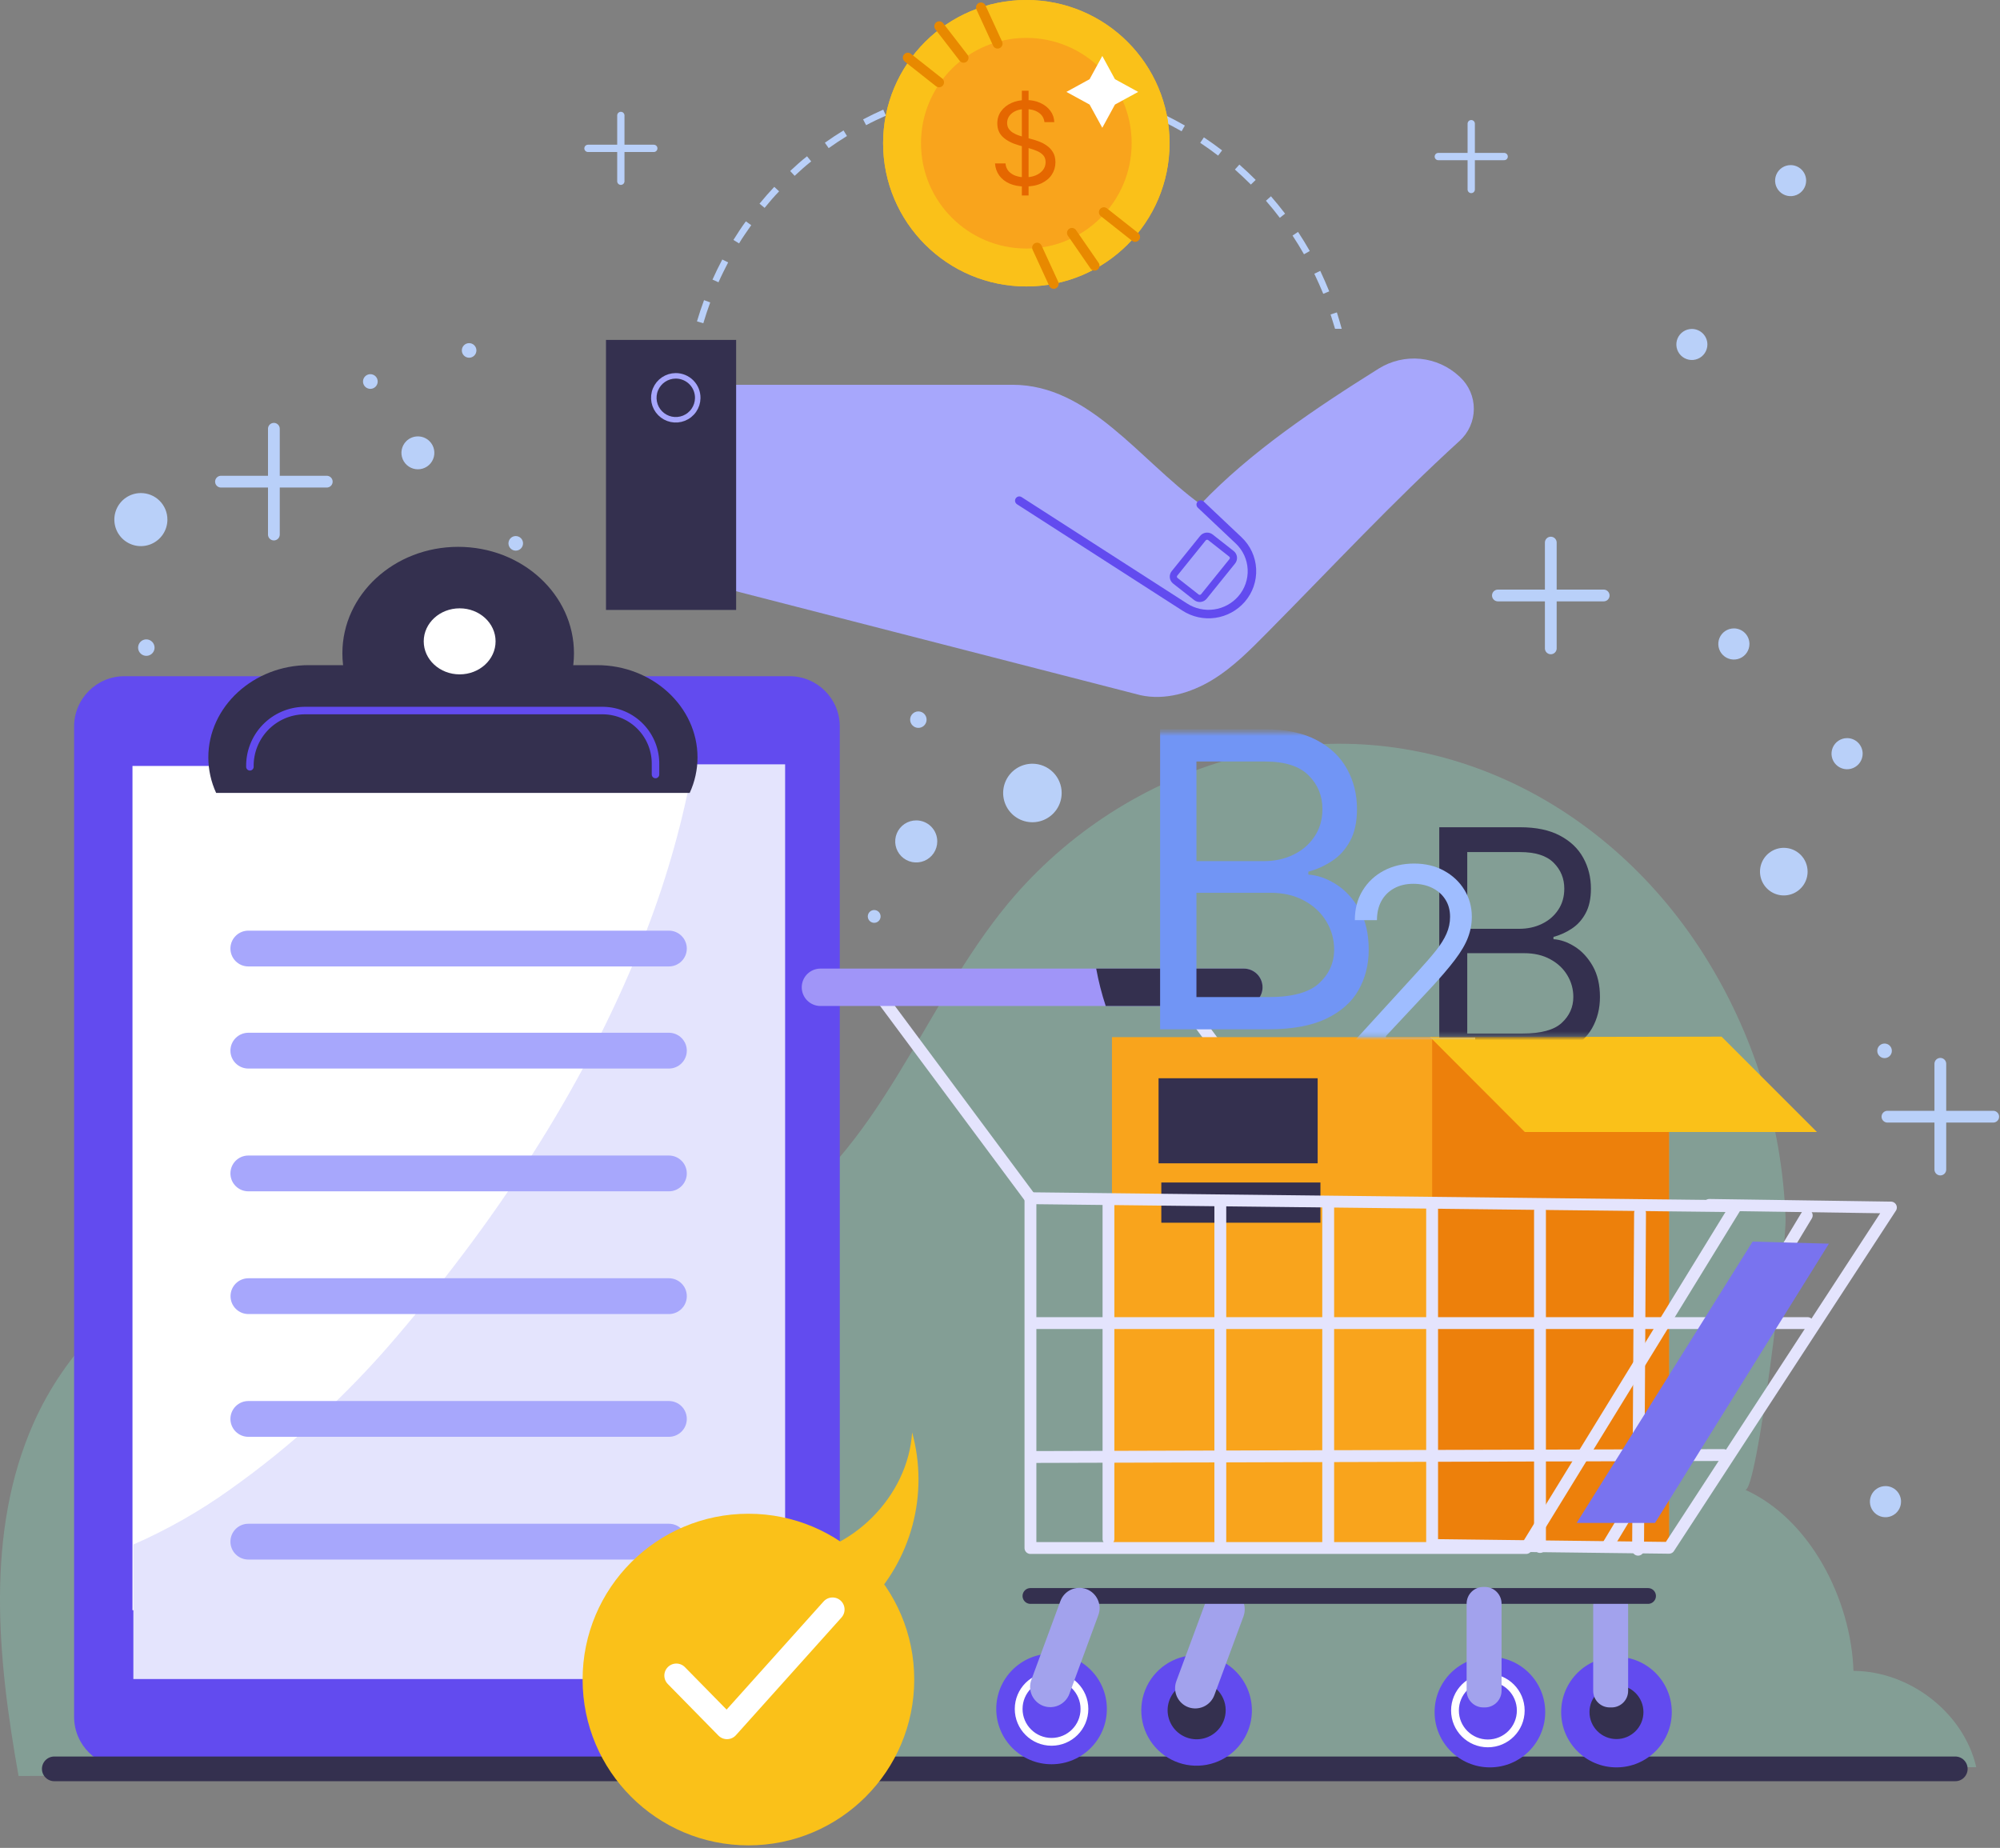 <svg width="447" height="413" viewBox="0 0 447 413" fill="none" xmlns="http://www.w3.org/2000/svg">
<rect x="0" y="0" width="447" height="413" fill="#808080" stroke="none"/>
<path d="M61.211 95.83V119.47" stroke="#B9D0F9" stroke-width="2.63" stroke-linecap="round" stroke-linejoin="round"/>
<path d="M73.031 107.65H49.391" stroke="#B9D0F9" stroke-width="2.63" stroke-linecap="round" stroke-linejoin="round"/>
<path d="M346.602 121.27V144.91" stroke="#B9D0F9" stroke-width="2.63" stroke-linecap="round" stroke-linejoin="round"/>
<path d="M358.421 133.09H334.781" stroke="#B9D0F9" stroke-width="2.63" stroke-linecap="round" stroke-linejoin="round"/>
<path d="M138.758 25.801V40.511" stroke="#B9D0F9" stroke-width="1.63" stroke-linecap="round" stroke-linejoin="round"/>
<path d="M146.124 33.16H131.414" stroke="#B9D0F9" stroke-width="1.63" stroke-linecap="round" stroke-linejoin="round"/>
<path d="M328.82 27.641V42.351" stroke="#B9D0F9" stroke-width="1.63" stroke-linecap="round" stroke-linejoin="round"/>
<path d="M336.181 34.99H321.461" stroke="#B9D0F9" stroke-width="1.63" stroke-linecap="round" stroke-linejoin="round"/>
<path d="M433.664 237.76V261.39" stroke="#B9D0F9" stroke-width="2.63" stroke-linecap="round" stroke-linejoin="round"/>
<path d="M445.484 249.58H421.844" stroke="#B9D0F9" stroke-width="2.63" stroke-linecap="round" stroke-linejoin="round"/>
<path opacity="0.27" d="M4.151 396.93C-0.549 370.61 -3.339 342.44 7.531 318C21.671 286.24 58.841 267.34 93.251 272.27C109.571 274.61 125.251 281.62 141.721 281.52C151.747 281.442 161.576 278.728 170.221 273.65C196.501 258.18 205.931 225.21 225.441 201.76C238.499 186.152 255.997 174.886 275.611 169.46C317.101 158.1 358.081 177.62 380.671 213.14C391.918 230.831 398.268 251.192 399.071 272.14C399.311 278.76 392.651 334.14 390.021 332.95C404.581 339.49 413.721 357.5 414.251 373.44C426.781 373.49 438.881 382.75 441.691 394.96L4.151 396.93Z" fill="#8FF2D1"/>
<path d="M255.837 23.679C254.307 23.049 252.728 22.469 251.158 21.949L250.688 23.349C252.227 23.859 253.777 24.429 255.287 25.039L255.837 23.679Z" fill="#B9D0F9"/>
<path d="M273.14 33.609C271.82 32.609 270.45 31.609 269.07 30.699L268.25 31.919C269.61 32.829 270.95 33.789 272.25 34.779L273.14 33.609Z" fill="#B9D0F9"/>
<path d="M264.818 28.059C263.378 27.229 261.898 26.449 260.408 25.719L259.758 27.049C261.218 27.759 262.668 28.529 264.088 29.339L264.818 28.059Z" fill="#B9D0F9"/>
<path d="M246.363 20.529C244.753 20.119 243.113 19.749 241.483 19.449L241.203 20.899C242.803 21.199 244.413 21.559 245.993 21.959L246.363 20.529Z" fill="#B9D0F9"/>
<path d="M297.08 65.119C296.46 63.579 295.78 62.039 295.08 60.539L293.75 61.179C294.46 62.649 295.13 64.179 295.75 65.669L297.08 65.119Z" fill="#B9D0F9"/>
<path d="M299.873 73.49C299.533 72.26 299.183 71.03 298.793 69.82L297.383 70.28C297.733 71.34 298.043 72.41 298.383 73.49H299.873Z" fill="#B9D0F9"/>
<path d="M236.533 18.689C234.883 18.489 233.203 18.349 231.533 18.27L231.453 19.739C233.083 19.82 234.723 19.959 236.343 20.16L236.533 18.689Z" fill="#B9D0F9"/>
<path d="M287.217 47.751C286.217 46.431 285.147 45.131 284.057 43.871L282.938 44.871C284.018 46.101 285.058 47.381 286.038 48.681L287.217 47.751Z" fill="#B9D0F9"/>
<path d="M292.733 56.1C291.913 54.66 291.033 53.22 290.113 51.83L288.883 52.65C289.783 54.01 290.643 55.42 291.443 56.83L292.733 56.1Z" fill="#B9D0F9"/>
<path d="M280.65 40.211C279.48 39.031 278.25 37.881 277 36.781L276 37.891C277.22 38.971 278.42 40.101 279.57 41.251L280.65 40.211Z" fill="#B9D0F9"/>
<path d="M207.219 22.5L206.809 21.08C205.209 21.55 203.599 22.08 202.039 22.63L202.549 24.02C204.079 23.47 205.649 23 207.219 22.5Z" fill="#B9D0F9"/>
<path d="M174.13 42.76L173.05 41.76C171.91 42.98 170.8 44.24 169.75 45.52L170.89 46.46C171.92 45.18 173 43.94 174.13 42.76Z" fill="#B9D0F9"/>
<path d="M162.742 58.65L161.432 58C160.652 59.47 159.912 61 159.242 62.49L160.582 63.09C161.252 61.57 162.002 60.09 162.742 58.65Z" fill="#B9D0F9"/>
<path d="M167.902 50.329L166.702 49.469C165.702 50.819 164.802 52.219 163.922 53.629L165.182 54.399C166.002 52.999 167.002 51.649 167.902 50.329Z" fill="#B9D0F9"/>
<path d="M226.57 19.64V18.17C224.9 18.17 223.22 18.27 221.57 18.4L221.69 19.87C223.29 19.74 224.93 19.67 226.57 19.64Z" fill="#B9D0F9"/>
<path d="M158.733 67.59L157.353 67.08C156.773 68.64 156.243 70.23 155.773 71.83L157.193 72.24C157.653 70.68 158.173 69.12 158.733 67.59Z" fill="#B9D0F9"/>
<path d="M197.998 25.85L197.408 24.5C195.888 25.17 194.408 25.9 192.898 26.68L193.578 27.98C194.998 27.22 196.498 26.51 197.998 25.85Z" fill="#B9D0F9"/>
<path d="M216.804 20.43L216.584 19C214.934 19.24 213.284 19.54 211.664 19.89L212.004 21.3C213.564 21 215.184 20.66 216.804 20.43Z" fill="#B9D0F9"/>
<path d="M189.299 30.4L188.529 29.15C187.119 30.01 185.709 30.94 184.359 31.9L185.209 33.11C186.539 32.16 187.919 31.25 189.299 30.4Z" fill="#B9D0F9"/>
<path d="M181.302 36.07L180.372 34.93C179.082 35.93 177.812 37.09 176.602 38.22L177.602 39.3C178.792 38.19 180.002 37.1 181.302 36.07Z" fill="#B9D0F9"/>
<path d="M176.443 151.129H27.812C21.599 151.129 16.562 156.166 16.562 162.379V383.719C16.562 389.932 21.599 394.969 27.812 394.969H176.443C182.656 394.969 187.693 389.932 187.693 383.719V162.379C187.693 156.166 182.656 151.129 176.443 151.129Z" fill="#624BEF"/>
<path d="M164.309 171.191H29.609V359.881H164.309V171.191Z" fill="white"/>
<path d="M154.945 170.82C152.655 183.368 149.21 195.677 144.655 207.59C132.045 240.59 112.015 271.46 88.545 298.87C77.647 311.702 65.191 323.123 51.465 332.87C44.695 337.725 37.435 341.858 29.805 345.2V375.27H175.475V170.82H154.945Z" fill="#E4E4FD"/>
<path d="M102.403 169.799C116.697 169.799 128.283 159.148 128.283 146.009C128.283 132.87 116.697 122.219 102.403 122.219C88.11 122.219 76.523 132.87 76.523 146.009C76.523 159.148 88.11 169.799 102.403 169.799Z" fill="#34304F"/>
<path d="M154.152 177.21C155.297 174.723 155.891 172.018 155.893 169.28C155.893 157.94 145.803 148.66 133.463 148.66H69.002C56.663 148.66 46.562 157.94 46.562 169.28C46.564 172.018 47.158 174.723 48.303 177.21H154.152Z" fill="#34304F"/>
<path d="M149.5 216H55.5C54.439 216 53.422 215.579 52.672 214.828C51.921 214.078 51.5 213.061 51.5 212C51.5 210.939 51.921 209.922 52.672 209.172C53.422 208.421 54.439 208 55.5 208H149.5C150.561 208 151.578 208.421 152.328 209.172C153.079 209.922 153.5 210.939 153.5 212C153.5 213.061 153.079 214.078 152.328 214.828C151.578 215.579 150.561 216 149.5 216Z" fill="#A7A7FC"/>
<path d="M149.5 238.82H55.5C54.439 238.82 53.422 238.399 52.672 237.649C51.921 236.899 51.5 235.881 51.5 234.82C51.5 233.759 51.921 232.742 52.672 231.992C53.422 231.242 54.439 230.82 55.5 230.82H149.5C150.561 230.82 151.578 231.242 152.328 231.992C153.079 232.742 153.5 233.759 153.5 234.82C153.5 235.881 153.079 236.899 152.328 237.649C151.578 238.399 150.561 238.82 149.5 238.82Z" fill="#A7A7FC"/>
<path d="M149.5 266.26H55.5C54.439 266.26 53.422 265.838 52.672 265.088C51.921 264.338 51.5 263.321 51.5 262.26C51.5 261.199 51.921 260.181 52.672 259.431C53.422 258.681 54.439 258.26 55.5 258.26H149.5C150.561 258.26 151.578 258.681 152.328 259.431C153.079 260.181 153.5 261.199 153.5 262.26C153.5 263.321 153.079 264.338 152.328 265.088C151.578 265.838 150.561 266.26 149.5 266.26Z" fill="#A7A7FC"/>
<path d="M149.503 285.691H55.523C53.314 285.691 51.523 287.482 51.523 289.691C51.523 291.901 53.314 293.691 55.523 293.691H149.503C151.713 293.691 153.503 291.901 153.503 289.691C153.503 287.482 151.713 285.691 149.503 285.691Z" fill="#A7A7FC"/>
<path d="M149.5 321.129H55.5C54.439 321.129 53.422 320.707 52.672 319.957C51.921 319.207 51.5 318.19 51.5 317.129C51.5 316.068 51.921 315.051 52.672 314.3C53.422 313.55 54.439 313.129 55.5 313.129H149.5C150.561 313.129 151.578 313.55 152.328 314.3C153.079 315.051 153.5 316.068 153.5 317.129C153.5 318.19 153.079 319.207 152.328 319.957C151.578 320.707 150.561 321.129 149.5 321.129Z" fill="#A7A7FC"/>
<path d="M149.5 348.559H55.5C54.439 348.559 53.422 348.137 52.672 347.387C51.921 346.637 51.5 345.619 51.5 344.559C51.5 343.498 51.921 342.48 52.672 341.73C53.422 340.98 54.439 340.559 55.5 340.559H149.5C150.561 340.559 151.578 340.98 152.328 341.73C153.079 342.48 153.5 343.498 153.5 344.559C153.5 345.619 153.079 346.637 152.328 347.387C151.578 348.137 150.561 348.559 149.5 348.559Z" fill="#A7A7FC"/>
<path d="M102.733 150.721C107.168 150.721 110.763 147.417 110.763 143.341C110.763 139.265 107.168 135.961 102.733 135.961C98.298 135.961 94.703 139.265 94.703 143.341C94.703 147.417 98.298 150.721 102.733 150.721Z" fill="white"/>
<path d="M55.854 171.379C55.792 168.109 57.031 164.949 59.298 162.592C61.565 160.235 64.674 158.874 67.944 158.809H134.894C138.035 158.872 141.023 160.18 143.2 162.445C145.377 164.71 146.565 167.747 146.504 170.889V173.099" stroke="#624BEF" stroke-width="1.68" stroke-linecap="round" stroke-linejoin="round"/>
<path d="M12.133 395.34H437.003" stroke="#34304F" stroke-width="5.52" stroke-linecap="round" stroke-linejoin="round"/>
<path d="M96.004 98.61C96.518 99.125 96.867 99.781 97.009 100.494C97.15 101.208 97.077 101.947 96.798 102.619C96.519 103.291 96.047 103.865 95.442 104.269C94.837 104.673 94.126 104.889 93.399 104.889C92.671 104.889 91.96 104.673 91.355 104.269C90.75 103.865 90.278 103.291 90 102.619C89.721 101.947 89.647 101.208 89.789 100.494C89.93 99.781 90.28 99.125 90.794 98.61C91.485 97.92 92.422 97.533 93.399 97.533C94.375 97.533 95.312 97.92 96.004 98.61Z" fill="#B9D0F9"/>
<path d="M104.849 79.951C105.749 79.951 106.479 79.222 106.479 78.321C106.479 77.421 105.749 76.691 104.849 76.691C103.949 76.691 103.219 77.421 103.219 78.321C103.219 79.222 103.949 79.951 104.849 79.951Z" fill="#B9D0F9"/>
<path d="M84.413 85.269C84.413 85.594 84.316 85.911 84.136 86.181C83.955 86.451 83.698 86.661 83.398 86.785C83.098 86.909 82.768 86.941 82.449 86.877C82.131 86.813 81.839 86.655 81.61 86.425C81.381 86.195 81.225 85.901 81.163 85.583C81.101 85.264 81.135 84.934 81.26 84.634C81.386 84.335 81.598 84.079 81.869 83.9C82.14 83.722 82.458 83.627 82.783 83.629C82.998 83.629 83.21 83.671 83.409 83.754C83.607 83.837 83.787 83.957 83.939 84.11C84.09 84.262 84.21 84.443 84.292 84.642C84.373 84.841 84.414 85.054 84.413 85.269Z" fill="#B9D0F9"/>
<path d="M37.415 116.129C37.415 117.302 37.067 118.449 36.415 119.424C35.764 120.399 34.838 121.159 33.754 121.608C32.67 122.057 31.478 122.174 30.328 121.945C29.177 121.716 28.121 121.152 27.291 120.322C26.462 119.493 25.897 118.436 25.669 117.286C25.44 116.136 25.557 114.943 26.006 113.86C26.455 112.776 27.215 111.85 28.19 111.199C29.165 110.547 30.312 110.199 31.485 110.199C32.264 110.198 33.035 110.35 33.756 110.648C34.476 110.945 35.13 111.382 35.681 111.933C36.232 112.484 36.668 113.138 36.966 113.858C37.264 114.578 37.416 115.35 37.415 116.129Z" fill="#B9D0F9"/>
<path d="M34.547 144.74C34.547 145.104 34.439 145.46 34.237 145.763C34.035 146.065 33.748 146.301 33.411 146.44C33.075 146.58 32.705 146.616 32.348 146.545C31.991 146.474 31.663 146.299 31.406 146.041C31.149 145.784 30.974 145.456 30.902 145.099C30.831 144.742 30.868 144.372 31.007 144.036C31.146 143.7 31.382 143.413 31.685 143.21C31.988 143.008 32.343 142.9 32.707 142.9C33.194 142.903 33.661 143.098 34.005 143.442C34.35 143.787 34.545 144.253 34.547 144.74Z" fill="#B9D0F9"/>
<path d="M115.271 123.069C116.171 123.069 116.901 122.339 116.901 121.439C116.901 120.538 116.171 119.809 115.271 119.809C114.37 119.809 113.641 120.538 113.641 121.439C113.641 122.339 114.37 123.069 115.271 123.069Z" fill="#B9D0F9"/>
<path d="M209.478 188.059C209.478 188.989 209.202 189.898 208.686 190.671C208.17 191.443 207.436 192.046 206.577 192.402C205.718 192.757 204.773 192.85 203.861 192.669C202.95 192.488 202.112 192.04 201.455 191.383C200.797 190.725 200.35 189.888 200.168 188.976C199.987 188.065 200.08 187.12 200.436 186.261C200.792 185.402 201.394 184.668 202.167 184.151C202.94 183.635 203.849 183.359 204.778 183.359C205.396 183.358 206.007 183.479 206.578 183.714C207.149 183.95 207.668 184.296 208.104 184.733C208.541 185.17 208.887 185.688 209.123 186.259C209.359 186.83 209.479 187.442 209.478 188.059Z" fill="#B9D0F9"/>
<path d="M205.254 162.68C206.27 162.68 207.094 161.856 207.094 160.84C207.094 159.824 206.27 159 205.254 159C204.238 159 203.414 159.824 203.414 160.84C203.414 161.856 204.238 162.68 205.254 162.68Z" fill="#B9D0F9"/>
<path d="M196.813 204.821C196.813 205.103 196.729 205.38 196.572 205.615C196.415 205.85 196.192 206.034 195.93 206.142C195.669 206.25 195.382 206.278 195.104 206.223C194.827 206.168 194.572 206.032 194.372 205.832C194.172 205.632 194.036 205.377 193.981 205.1C193.925 204.822 193.954 204.535 194.062 204.273C194.17 204.012 194.354 203.789 194.589 203.632C194.824 203.474 195.1 203.391 195.383 203.391C195.571 203.391 195.757 203.428 195.93 203.499C196.104 203.571 196.261 203.677 196.394 203.809C196.527 203.942 196.632 204.1 196.704 204.273C196.776 204.447 196.813 204.633 196.813 204.821Z" fill="#B9D0F9"/>
<path d="M237.283 177.231C237.283 178.525 236.9 179.789 236.181 180.865C235.462 181.94 234.441 182.779 233.246 183.274C232.051 183.769 230.736 183.898 229.467 183.646C228.199 183.393 227.033 182.771 226.119 181.856C225.204 180.941 224.581 179.776 224.329 178.507C224.076 177.239 224.206 175.924 224.701 174.729C225.196 173.534 226.034 172.512 227.11 171.794C228.185 171.075 229.45 170.691 230.743 170.691C232.478 170.691 234.141 171.38 235.368 172.607C236.594 173.833 237.283 175.497 237.283 177.231Z" fill="#B9D0F9"/>
<path d="M416.304 168.439C416.306 169.127 416.103 169.801 415.722 170.375C415.341 170.948 414.798 171.396 414.162 171.661C413.527 171.926 412.827 171.996 412.151 171.863C411.475 171.73 410.854 171.399 410.367 170.913C409.879 170.427 409.546 169.807 409.411 169.131C409.276 168.456 409.345 167.756 409.608 167.119C409.871 166.483 410.317 165.939 410.889 165.556C411.462 165.173 412.135 164.969 412.824 164.969C413.745 164.969 414.629 165.334 415.281 165.984C415.933 166.635 416.301 167.518 416.304 168.439Z" fill="#B9D0F9"/>
<path d="M381.604 76.999C381.602 77.685 381.397 78.355 381.014 78.925C380.632 79.494 380.089 79.937 379.455 80.198C378.821 80.459 378.123 80.527 377.451 80.392C376.779 80.257 376.161 79.925 375.677 79.44C375.193 78.954 374.863 78.336 374.73 77.663C374.597 76.99 374.666 76.293 374.929 75.659C375.192 75.026 375.637 74.484 376.207 74.104C376.778 73.723 377.448 73.519 378.134 73.519C378.591 73.519 379.043 73.61 379.464 73.785C379.886 73.96 380.269 74.216 380.591 74.539C380.914 74.863 381.169 75.246 381.343 75.668C381.517 76.091 381.605 76.543 381.604 76.999Z" fill="#B9D0F9"/>
<path d="M403.999 194.81C403.999 195.862 403.687 196.891 403.103 197.766C402.518 198.641 401.687 199.323 400.715 199.725C399.743 200.128 398.673 200.233 397.642 200.028C396.61 199.823 395.662 199.316 394.918 198.572C394.174 197.828 393.667 196.88 393.462 195.848C393.256 194.816 393.362 193.746 393.764 192.774C394.167 191.802 394.849 190.971 395.724 190.387C396.599 189.802 397.627 189.49 398.679 189.49C400.09 189.49 401.443 190.051 402.441 191.048C403.439 192.046 403.999 193.399 403.999 194.81Z" fill="#B9D0F9"/>
<path d="M390.999 143.919C391.001 144.608 390.799 145.282 390.417 145.855C390.036 146.429 389.493 146.877 388.858 147.141C388.222 147.406 387.522 147.477 386.846 147.344C386.171 147.21 385.55 146.88 385.062 146.394C384.574 145.907 384.242 145.287 384.107 144.612C383.972 143.937 384.04 143.236 384.303 142.6C384.566 141.963 385.012 141.419 385.585 141.036C386.157 140.654 386.83 140.449 387.519 140.449C387.976 140.448 388.428 140.537 388.85 140.71C389.272 140.884 389.656 141.14 389.979 141.462C390.302 141.784 390.559 142.167 390.734 142.589C390.909 143.011 390.999 143.463 390.999 143.919Z" fill="#B9D0F9"/>
<path d="M403.674 40.38C403.672 41.066 403.467 41.736 403.085 42.306C402.702 42.875 402.16 43.318 401.525 43.579C400.891 43.84 400.194 43.907 399.521 43.773C398.849 43.638 398.231 43.306 397.747 42.821C397.263 42.335 396.933 41.717 396.8 41.044C396.667 40.371 396.737 39.674 396.999 39.04C397.262 38.407 397.707 37.865 398.278 37.484C398.848 37.104 399.518 36.9 400.204 36.9C400.661 36.9 401.113 36.99 401.535 37.166C401.956 37.34 402.339 37.597 402.662 37.92C402.984 38.243 403.239 38.627 403.413 39.049C403.587 39.472 403.676 39.924 403.674 40.38Z" fill="#B9D0F9"/>
<path d="M264.07 223.34L297.11 267.8" stroke="#E4E4FD" stroke-width="2.65" stroke-linecap="round" stroke-linejoin="round"/>
<path d="M373.033 231.801H248.523V345.941H373.033V231.801Z" fill="#F9A41C"/>
<path opacity="0.6" d="M373.024 231.801H320.094V345.941H373.024V231.801Z" fill="#E56700"/>
<path d="M294.497 240.99H258.938V260H294.497V240.99Z" fill="#34304F"/>
<path d="M295.115 264.289H259.555V273.279H295.115V264.289Z" fill="#34304F"/>
<path d="M230.305 267.801V345.981H341.085L387.995 269.581L230.305 267.801Z" stroke="#E4E4FD" stroke-width="2.65" stroke-linecap="round" stroke-linejoin="round"/>
<path d="M197.258 223.34L230.298 267.8" stroke="#E4E4FD" stroke-width="2.65" stroke-linecap="round" stroke-linejoin="round"/>
<path d="M247.742 269.289V343.959" stroke="#E4E4FD" stroke-width="2.64" stroke-linecap="round" stroke-linejoin="round"/>
<path d="M272.742 269.35V344.41" stroke="#E4E4FD" stroke-width="2.65" stroke-linecap="round" stroke-linejoin="round"/>
<path d="M296.852 269.801V344.851" stroke="#E4E4FD" stroke-width="2.65" stroke-linecap="round" stroke-linejoin="round"/>
<path d="M320.078 270.25V345.3" stroke="#E4E4FD" stroke-width="2.65" stroke-linecap="round" stroke-linejoin="round"/>
<path d="M344.188 345.751V270.691" stroke="#E4E4FD" stroke-width="2.65" stroke-linecap="round" stroke-linejoin="round"/>
<path d="M231.211 295.711H404.001" stroke="#E4E4FD" stroke-width="2.65" stroke-linecap="round" stroke-linejoin="round"/>
<path d="M231.211 325.639L385.191 325.199" stroke="#E4E4FD" stroke-width="2.65" stroke-linecap="round" stroke-linejoin="round"/>
<path d="M366.109 346.361L366.549 271.121" stroke="#E4E4FD" stroke-width="2.65" stroke-linecap="round" stroke-linejoin="round"/>
<path d="M277.997 224.84H183.367C182.26 224.838 181.198 224.397 180.415 223.613C179.631 222.83 179.19 221.768 179.188 220.66C179.19 219.553 179.631 218.491 180.415 217.708C181.198 216.924 182.26 216.483 183.367 216.48H277.997C279.104 216.486 280.163 216.928 280.944 217.711C281.725 218.494 282.165 219.554 282.168 220.66C282.165 221.767 281.725 222.827 280.944 223.61C280.163 224.393 279.104 224.835 277.997 224.84Z" fill="#A095F8"/>
<path d="M278 216.48H245C245.517 219.313 246.228 222.106 247.13 224.84H278C279.109 224.84 280.172 224.4 280.956 223.616C281.74 222.832 282.18 221.769 282.18 220.66C282.18 219.552 281.74 218.489 280.956 217.705C280.172 216.921 279.109 216.48 278 216.48Z" fill="#34304F"/>
<path d="M382.038 269.289L422.628 269.879L373.028 345.939L320.078 345.299" stroke="#E4E4FD" stroke-width="2.63" stroke-linecap="round" stroke-linejoin="round"/>
<path d="M359.461 345.241L403.811 271.641" stroke="#E4E4FD" stroke-width="2.64" stroke-linecap="round" stroke-linejoin="round"/>
<path d="M277.811 389C276.482 391.051 274.574 392.662 272.33 393.629C270.085 394.596 267.604 394.876 265.2 394.434C262.797 393.991 260.578 392.846 258.825 391.143C257.072 389.44 255.863 387.255 255.352 384.865C254.84 382.475 255.049 379.987 255.951 377.715C256.853 375.444 258.409 373.491 260.421 372.103C262.433 370.716 264.811 369.956 267.255 369.919C269.699 369.883 272.098 370.572 274.151 371.9C275.514 372.782 276.691 373.924 277.613 375.261C278.535 376.597 279.184 378.103 279.524 379.691C279.864 381.279 279.888 382.919 279.594 384.516C279.3 386.113 278.694 387.637 277.811 389Z" fill="#624BEF"/>
<path d="M272.89 385.781C272.191 386.855 271.189 387.698 270.011 388.204C268.833 388.71 267.531 388.855 266.271 388.622C265.01 388.389 263.847 387.787 262.927 386.894C262.008 386 261.374 384.854 261.105 383.601C260.836 382.347 260.945 381.042 261.417 379.85C261.889 378.658 262.703 377.633 263.758 376.903C264.812 376.174 266.058 375.773 267.34 375.751C268.622 375.729 269.882 376.087 270.96 376.781C271.68 377.243 272.301 377.843 272.788 378.547C273.274 379.25 273.617 380.043 273.797 380.879C273.976 381.716 273.988 382.579 273.833 383.42C273.677 384.262 273.357 385.064 272.89 385.781Z" fill="#34304F"/>
<path d="M265.579 381.56C264.457 381.139 263.548 380.293 263.048 379.205C262.547 378.116 262.498 376.875 262.909 375.75L269.439 358.12C269.859 356.998 270.706 356.089 271.794 355.589C272.882 355.088 274.124 355.039 275.249 355.45C276.372 355.868 277.283 356.714 277.784 357.803C278.284 358.892 278.333 360.135 277.919 361.26L271.399 378.89C270.976 380.012 270.128 380.922 269.038 381.422C267.948 381.922 266.705 381.971 265.579 381.56Z" fill="#A2A2ED"/>
<path d="M369.903 340.37H352.383L391.703 277.5L408.763 277.96L369.903 340.37Z" fill="#7973EF"/>
<path d="M361.282 395.009C368.108 395.009 373.642 389.475 373.642 382.649C373.642 375.823 368.108 370.289 361.282 370.289C354.456 370.289 348.922 375.823 348.922 382.649C348.922 389.475 354.456 395.009 361.282 395.009Z" fill="#624BEF"/>
<path d="M361.28 388.681C364.61 388.681 367.31 385.981 367.31 382.651C367.31 379.321 364.61 376.621 361.28 376.621C357.95 376.621 355.25 379.321 355.25 382.651C355.25 385.981 357.95 388.681 361.28 388.681Z" fill="#34304F"/>
<path d="M360.188 355.281H359.778C357.735 355.281 356.078 356.938 356.078 358.981V377.911C356.078 379.955 357.735 381.611 359.778 381.611H360.188C362.232 381.611 363.888 379.955 363.888 377.911V358.981C363.888 356.938 362.232 355.281 360.188 355.281Z" fill="#A2A2ED"/>
<path d="M230.305 356.699H368.335" stroke="#34304F" stroke-width="3.53" stroke-linecap="round" stroke-linejoin="round"/>
<path d="M235.024 394.31C241.85 394.31 247.384 388.776 247.384 381.95C247.384 375.124 241.85 369.59 235.024 369.59C228.198 369.59 222.664 375.124 222.664 381.95C222.664 388.776 228.198 394.31 235.024 394.31Z" fill="#624BEF"/>
<path d="M235.022 389.3C239.081 389.3 242.372 386.009 242.372 381.95C242.372 377.89 239.081 374.6 235.022 374.6C230.963 374.6 227.672 377.89 227.672 381.95C227.672 386.009 230.963 389.3 235.022 389.3Z" stroke="white" stroke-width="1.74" stroke-linecap="round" stroke-linejoin="round"/>
<path d="M332.993 395.009C339.819 395.009 345.353 389.475 345.353 382.649C345.353 375.823 339.819 370.289 332.993 370.289C326.167 370.289 320.633 375.823 320.633 382.649C320.633 389.475 326.167 395.009 332.993 395.009Z" fill="#624BEF"/>
<path d="M233.173 381.27C232.051 380.847 231.141 379.999 230.641 378.909C230.141 377.819 230.091 376.576 230.503 375.45L237.003 357.83C237.421 356.707 238.268 355.795 239.357 355.295C240.446 354.794 241.688 354.746 242.813 355.16C243.934 355.58 244.844 356.427 245.344 357.515C245.844 358.603 245.894 359.845 245.483 360.97L239.003 378.59C238.583 379.716 237.733 380.63 236.641 381.132C235.548 381.635 234.302 381.684 233.173 381.27Z" fill="#A2A2ED"/>
<path d="M332.538 389.649C336.597 389.649 339.888 386.358 339.888 382.299C339.888 378.24 336.597 374.949 332.538 374.949C328.478 374.949 325.188 378.24 325.188 382.299C325.188 386.358 328.478 389.649 332.538 389.649Z" stroke="white" stroke-width="1.74" stroke-linecap="round" stroke-linejoin="round"/>
<path d="M331.859 354.68H331.529C329.464 354.68 327.789 356.354 327.789 358.42V377.87C327.789 379.935 329.464 381.61 331.529 381.61H331.859C333.925 381.61 335.599 379.935 335.599 377.87V358.42C335.599 356.354 333.925 354.68 331.859 354.68Z" fill="#A2A2ED"/>
<path d="M319.633 231.801L340.793 253.001H406.083L384.773 231.691L319.633 231.801Z" fill="#FAC119"/>
<path d="M421.2 236.49C422.101 236.49 422.83 235.761 422.83 234.86C422.83 233.96 422.101 233.23 421.2 233.23C420.3 233.23 419.57 233.96 419.57 234.86C419.57 235.761 420.3 236.49 421.2 236.49Z" fill="#B9D0F9"/>
<path d="M424.882 335.611C424.884 336.3 424.681 336.974 424.3 337.548C423.918 338.122 423.375 338.569 422.738 338.834C422.102 339.098 421.401 339.168 420.725 339.034C420.049 338.9 419.428 338.569 418.941 338.081C418.454 337.594 418.122 336.973 417.988 336.297C417.854 335.621 417.924 334.921 418.189 334.284C418.453 333.648 418.901 333.105 419.475 332.723C420.049 332.341 420.723 332.139 421.412 332.141C422.332 332.141 423.215 332.506 423.866 333.157C424.516 333.808 424.882 334.69 424.882 335.611Z" fill="#B9D0F9"/>
<path d="M149.188 128.199V85.999H226.318C243.418 85.999 254.578 102.699 268.318 112.709C279.448 100.999 293.997 91.239 308.177 82.359C310.957 80.636 314.227 79.878 317.481 80.202C320.735 80.525 323.791 81.913 326.177 84.149L326.337 84.299C327.313 85.21 328.088 86.314 328.616 87.54C329.143 88.766 329.411 90.088 329.403 91.423C329.395 92.758 329.11 94.077 328.567 95.296C328.024 96.516 327.234 97.609 326.247 98.509C311.357 112.089 297.748 126.719 283.508 141.109C279.598 145.059 275.668 149.109 270.908 151.989C266.147 154.869 260.368 156.579 254.908 155.379L149.188 128.199Z" fill="#A7A7FC"/>
<path d="M227.812 111.9L264.812 135.69C266.786 136.961 269.151 137.479 271.476 137.151C273.8 136.822 275.928 135.668 277.473 133.9C279.086 132.055 279.921 129.655 279.802 127.206C279.682 124.757 278.618 122.45 276.832 120.77L268.362 112.77" stroke="#624BEF" stroke-width="1.9" stroke-linecap="round" stroke-linejoin="round"/>
<path d="M164.527 75.969H135.438V136.319H164.527V75.969Z" fill="#34304F"/>
<path d="M275.42 125.44L269.07 133.31C268.868 133.553 268.58 133.708 268.266 133.741C267.952 133.775 267.638 133.685 267.39 133.49L262.7 129.81C262.576 129.715 262.473 129.596 262.396 129.461C262.319 129.326 262.269 129.176 262.251 129.022C262.232 128.867 262.244 128.71 262.287 128.561C262.33 128.411 262.402 128.271 262.5 128.15L268.85 120.28C269.051 120.034 269.34 119.877 269.656 119.842C269.972 119.806 270.289 119.895 270.54 120.09L275.23 123.78C275.351 123.876 275.453 123.995 275.528 124.131C275.603 124.267 275.651 124.416 275.669 124.57C275.687 124.724 275.674 124.881 275.631 125.03C275.588 125.179 275.516 125.318 275.42 125.44Z" stroke="#624BEF" stroke-width="1.6" stroke-linecap="round" stroke-linejoin="round"/>
<path d="M155.944 89C155.926 89.966 155.624 90.905 155.075 91.7C154.527 92.495 153.755 93.11 152.859 93.469C151.962 93.828 150.979 93.914 150.033 93.717C149.088 93.52 148.221 93.048 147.542 92.361C146.863 91.674 146.402 90.802 146.217 89.854C146.031 88.906 146.129 87.924 146.499 87.032C146.868 86.139 147.493 85.376 148.294 84.836C149.096 84.297 150.038 84.006 151.004 84C151.66 83.995 152.309 84.121 152.915 84.371C153.521 84.621 154.07 84.99 154.531 85.456C154.991 85.922 155.354 86.476 155.597 87.085C155.839 87.694 155.958 88.345 155.944 89Z" stroke="#A7A7FC" stroke-width="1.23" stroke-linecap="round" stroke-linejoin="round"/>
<mask id="mask0_939_337" style="mask-type:luminance" maskUnits="userSpaceOnUse" x="250" y="163" width="124" height="69">
<path d="M373.033 163.65H250.312V231.7H373.033V163.65Z" fill="white"/>
</mask>
<g mask="url(#mask0_939_337)">
<path d="M259.284 230.051V162.996H282.727C287.398 162.996 291.251 163.804 294.285 165.419C297.319 167.013 299.578 169.163 301.062 171.869C302.546 174.554 303.288 177.533 303.288 180.808C303.288 183.689 302.776 186.068 301.75 187.945C300.746 189.822 299.414 191.307 297.755 192.398C296.118 193.489 294.339 194.297 292.418 194.821V195.476C294.47 195.607 296.533 196.327 298.606 197.637C300.68 198.946 302.415 200.824 303.812 203.268C305.209 205.713 305.908 208.703 305.908 212.239C305.908 215.601 305.144 218.624 303.616 221.309C302.088 223.994 299.676 226.122 296.38 227.693C293.084 229.265 288.795 230.051 283.513 230.051H259.284ZM267.404 222.848H283.513C288.817 222.848 292.582 221.822 294.808 219.77C297.057 217.696 298.181 215.186 298.181 212.239C298.181 209.969 297.602 207.874 296.446 205.953C295.289 204.01 293.641 202.461 291.502 201.304C289.362 200.125 286.83 199.536 283.906 199.536H267.404V222.848ZM267.404 192.464H282.465C284.91 192.464 287.114 191.983 289.079 191.023C291.065 190.063 292.637 188.709 293.793 186.963C294.972 185.217 295.562 183.165 295.562 180.808C295.562 177.861 294.536 175.362 292.484 173.31C290.432 171.236 287.18 170.199 282.727 170.199H267.404V192.464Z" fill="#7195F5"/>
<path d="M321.676 236.541V184.89H339.734C343.332 184.89 346.3 185.512 348.637 186.756C350.974 187.984 352.714 189.64 353.857 191.725C355.001 193.793 355.572 196.088 355.572 198.61C355.572 200.829 355.177 202.662 354.387 204.108C353.614 205.554 352.588 206.697 351.31 207.538C350.049 208.378 348.679 209.001 347.199 209.404V209.909C348.78 210.009 350.369 210.564 351.966 211.573C353.563 212.582 354.9 214.028 355.976 215.911C357.052 217.794 357.59 220.097 357.59 222.821C357.59 225.411 357.002 227.739 355.825 229.807C354.648 231.875 352.79 233.515 350.251 234.725C347.712 235.936 344.408 236.541 340.339 236.541H321.676ZM327.931 230.993H340.339C344.425 230.993 347.325 230.202 349.04 228.622C350.772 227.025 351.638 225.091 351.638 222.821C351.638 221.073 351.192 219.459 350.301 217.979C349.41 216.483 348.141 215.289 346.493 214.398C344.845 213.49 342.895 213.036 340.642 213.036H327.931V230.993ZM327.931 207.588H339.532C341.415 207.588 343.114 207.218 344.627 206.479C346.157 205.739 347.367 204.696 348.259 203.351C349.166 202.006 349.62 200.426 349.62 198.61C349.62 196.34 348.83 194.415 347.25 192.834C345.669 191.237 343.164 190.439 339.734 190.439H327.931V207.588Z" fill="#34304F"/>
<path d="M302.637 236.5V232.729L316.8 217.224C318.463 215.409 319.831 213.83 320.907 212.489C321.982 211.134 322.779 209.863 323.295 208.676C323.826 207.475 324.092 206.218 324.092 204.905C324.092 203.396 323.728 202.09 323.002 200.987C322.29 199.883 321.312 199.031 320.069 198.431C318.826 197.83 317.429 197.53 315.879 197.53C314.23 197.53 312.792 197.872 311.562 198.556C310.347 199.227 309.404 200.17 308.734 201.385C308.078 202.6 307.749 204.025 307.749 205.659H302.805C302.805 203.145 303.384 200.938 304.544 199.038C305.703 197.139 307.281 195.658 309.279 194.597C311.29 193.535 313.546 193.004 316.046 193.004C318.56 193.004 320.788 193.535 322.73 194.597C324.671 195.658 326.194 197.09 327.297 198.892C328.401 200.694 328.952 202.698 328.952 204.905C328.952 206.483 328.666 208.027 328.093 209.535C327.535 211.03 326.557 212.699 325.16 214.543C323.777 216.372 321.857 218.607 319.398 221.247L309.761 231.555V231.891H329.707V236.5H302.637Z" fill="#9FBDFF"/>
</g>
<path d="M167.271 412.44C187.739 412.44 204.331 395.848 204.331 375.38C204.331 354.913 187.739 338.32 167.271 338.32C146.803 338.32 130.211 354.913 130.211 375.38C130.211 395.848 146.803 412.44 167.271 412.44Z" fill="#FAC119"/>
<path d="M151.164 374.489L162.484 386.019L186.074 359.719" stroke="white" stroke-width="5.37" stroke-linecap="round" stroke-linejoin="round"/>
<path d="M175.859 348.081C190.239 347.171 202.949 334.521 203.859 320.141C205.731 326.928 205.759 334.092 203.942 340.894C202.125 347.696 198.527 353.891 193.519 358.841C192.139 351.861 182.999 348.421 175.859 348.081Z" fill="#FAC119"/>
<path d="M229.385 64.02C247.064 64.02 261.395 49.689 261.395 32.01C261.395 14.331 247.064 0 229.385 0C211.706 0 197.375 14.331 197.375 32.01C197.375 49.689 211.706 64.02 229.385 64.02Z" fill="#FAC119"/>
<path d="M229.385 64.02C247.064 64.02 261.395 49.689 261.395 32.01C261.395 14.331 247.064 0 229.385 0C211.706 0 197.375 14.331 197.375 32.01C197.375 49.689 211.706 64.02 229.385 64.02Z" fill="#FAC119"/>
<path d="M229.384 55.549C242.385 55.549 252.924 45.01 252.924 32.009C252.924 19.008 242.385 8.469 229.384 8.469C216.383 8.469 205.844 19.008 205.844 32.009C205.844 45.01 216.383 55.549 229.384 55.549Z" fill="#F9A41C"/>
<path d="M228.386 43.691V20.273H229.887V43.691H228.386ZM233.436 27.299C233.326 26.372 232.881 25.652 232.1 25.14C231.32 24.628 230.362 24.371 229.228 24.371C228.399 24.371 227.673 24.506 227.051 24.774C226.435 25.042 225.953 25.411 225.606 25.881C225.264 26.35 225.093 26.884 225.093 27.482C225.093 27.982 225.212 28.412 225.45 28.771C225.694 29.125 226.005 29.421 226.383 29.659C226.761 29.891 227.158 30.083 227.572 30.235C227.987 30.381 228.368 30.5 228.716 30.592L230.618 31.104C231.106 31.232 231.649 31.409 232.247 31.635C232.851 31.86 233.427 32.168 233.976 32.559C234.531 32.943 234.988 33.437 235.348 34.041C235.708 34.644 235.888 35.385 235.888 36.264C235.888 37.276 235.622 38.191 235.092 39.008C234.567 39.825 233.799 40.474 232.786 40.956C231.78 41.438 230.557 41.679 229.118 41.679C227.777 41.679 226.615 41.462 225.633 41.029C224.657 40.596 223.889 39.993 223.328 39.218C222.773 38.444 222.459 37.544 222.386 36.52H224.727C224.788 37.227 225.026 37.812 225.441 38.276C225.862 38.733 226.392 39.075 227.033 39.3C227.679 39.52 228.374 39.63 229.118 39.63C229.984 39.63 230.762 39.49 231.451 39.209C232.14 38.922 232.686 38.526 233.088 38.02C233.491 37.508 233.692 36.91 233.692 36.227C233.692 35.605 233.518 35.099 233.171 34.708C232.823 34.318 232.366 34.001 231.799 33.757C231.231 33.513 230.618 33.3 229.96 33.117L227.655 32.458C226.191 32.037 225.032 31.436 224.178 30.656C223.325 29.875 222.898 28.854 222.898 27.591C222.898 26.543 223.181 25.628 223.749 24.847C224.322 24.06 225.09 23.451 226.054 23.018C227.023 22.578 228.106 22.359 229.301 22.359C230.509 22.359 231.582 22.575 232.521 23.008C233.46 23.435 234.204 24.021 234.753 24.765C235.308 25.509 235.601 26.353 235.631 27.299H233.436Z" fill="#E56700"/>
<path d="M202.891 12.881L209.881 18.401" stroke="#E88900" stroke-width="2.21" stroke-linecap="round" stroke-linejoin="round"/>
<path d="M209.922 5.859L215.362 12.909" stroke="#E88900" stroke-width="2.21" stroke-linecap="round" stroke-linejoin="round"/>
<path d="M219.242 1.66L222.962 9.75" stroke="#E88900" stroke-width="2.21" stroke-linecap="round" stroke-linejoin="round"/>
<path d="M253.701 52.95L246.711 47.43" stroke="#E88900" stroke-width="2.21" stroke-linecap="round" stroke-linejoin="round"/>
<path d="M244.638 59.381L239.578 52.051" stroke="#E88900" stroke-width="2.21" stroke-linecap="round" stroke-linejoin="round"/>
<path d="M235.509 63.44L231.789 55.35" stroke="#E88900" stroke-width="2.21" stroke-linecap="round" stroke-linejoin="round"/>
<path d="M246.364 12.51L249.194 17.7L254.384 20.54L249.194 23.37L246.364 28.56L243.524 23.37L238.344 20.54L243.524 17.7L246.364 12.51Z" fill="white"/>
</svg>
